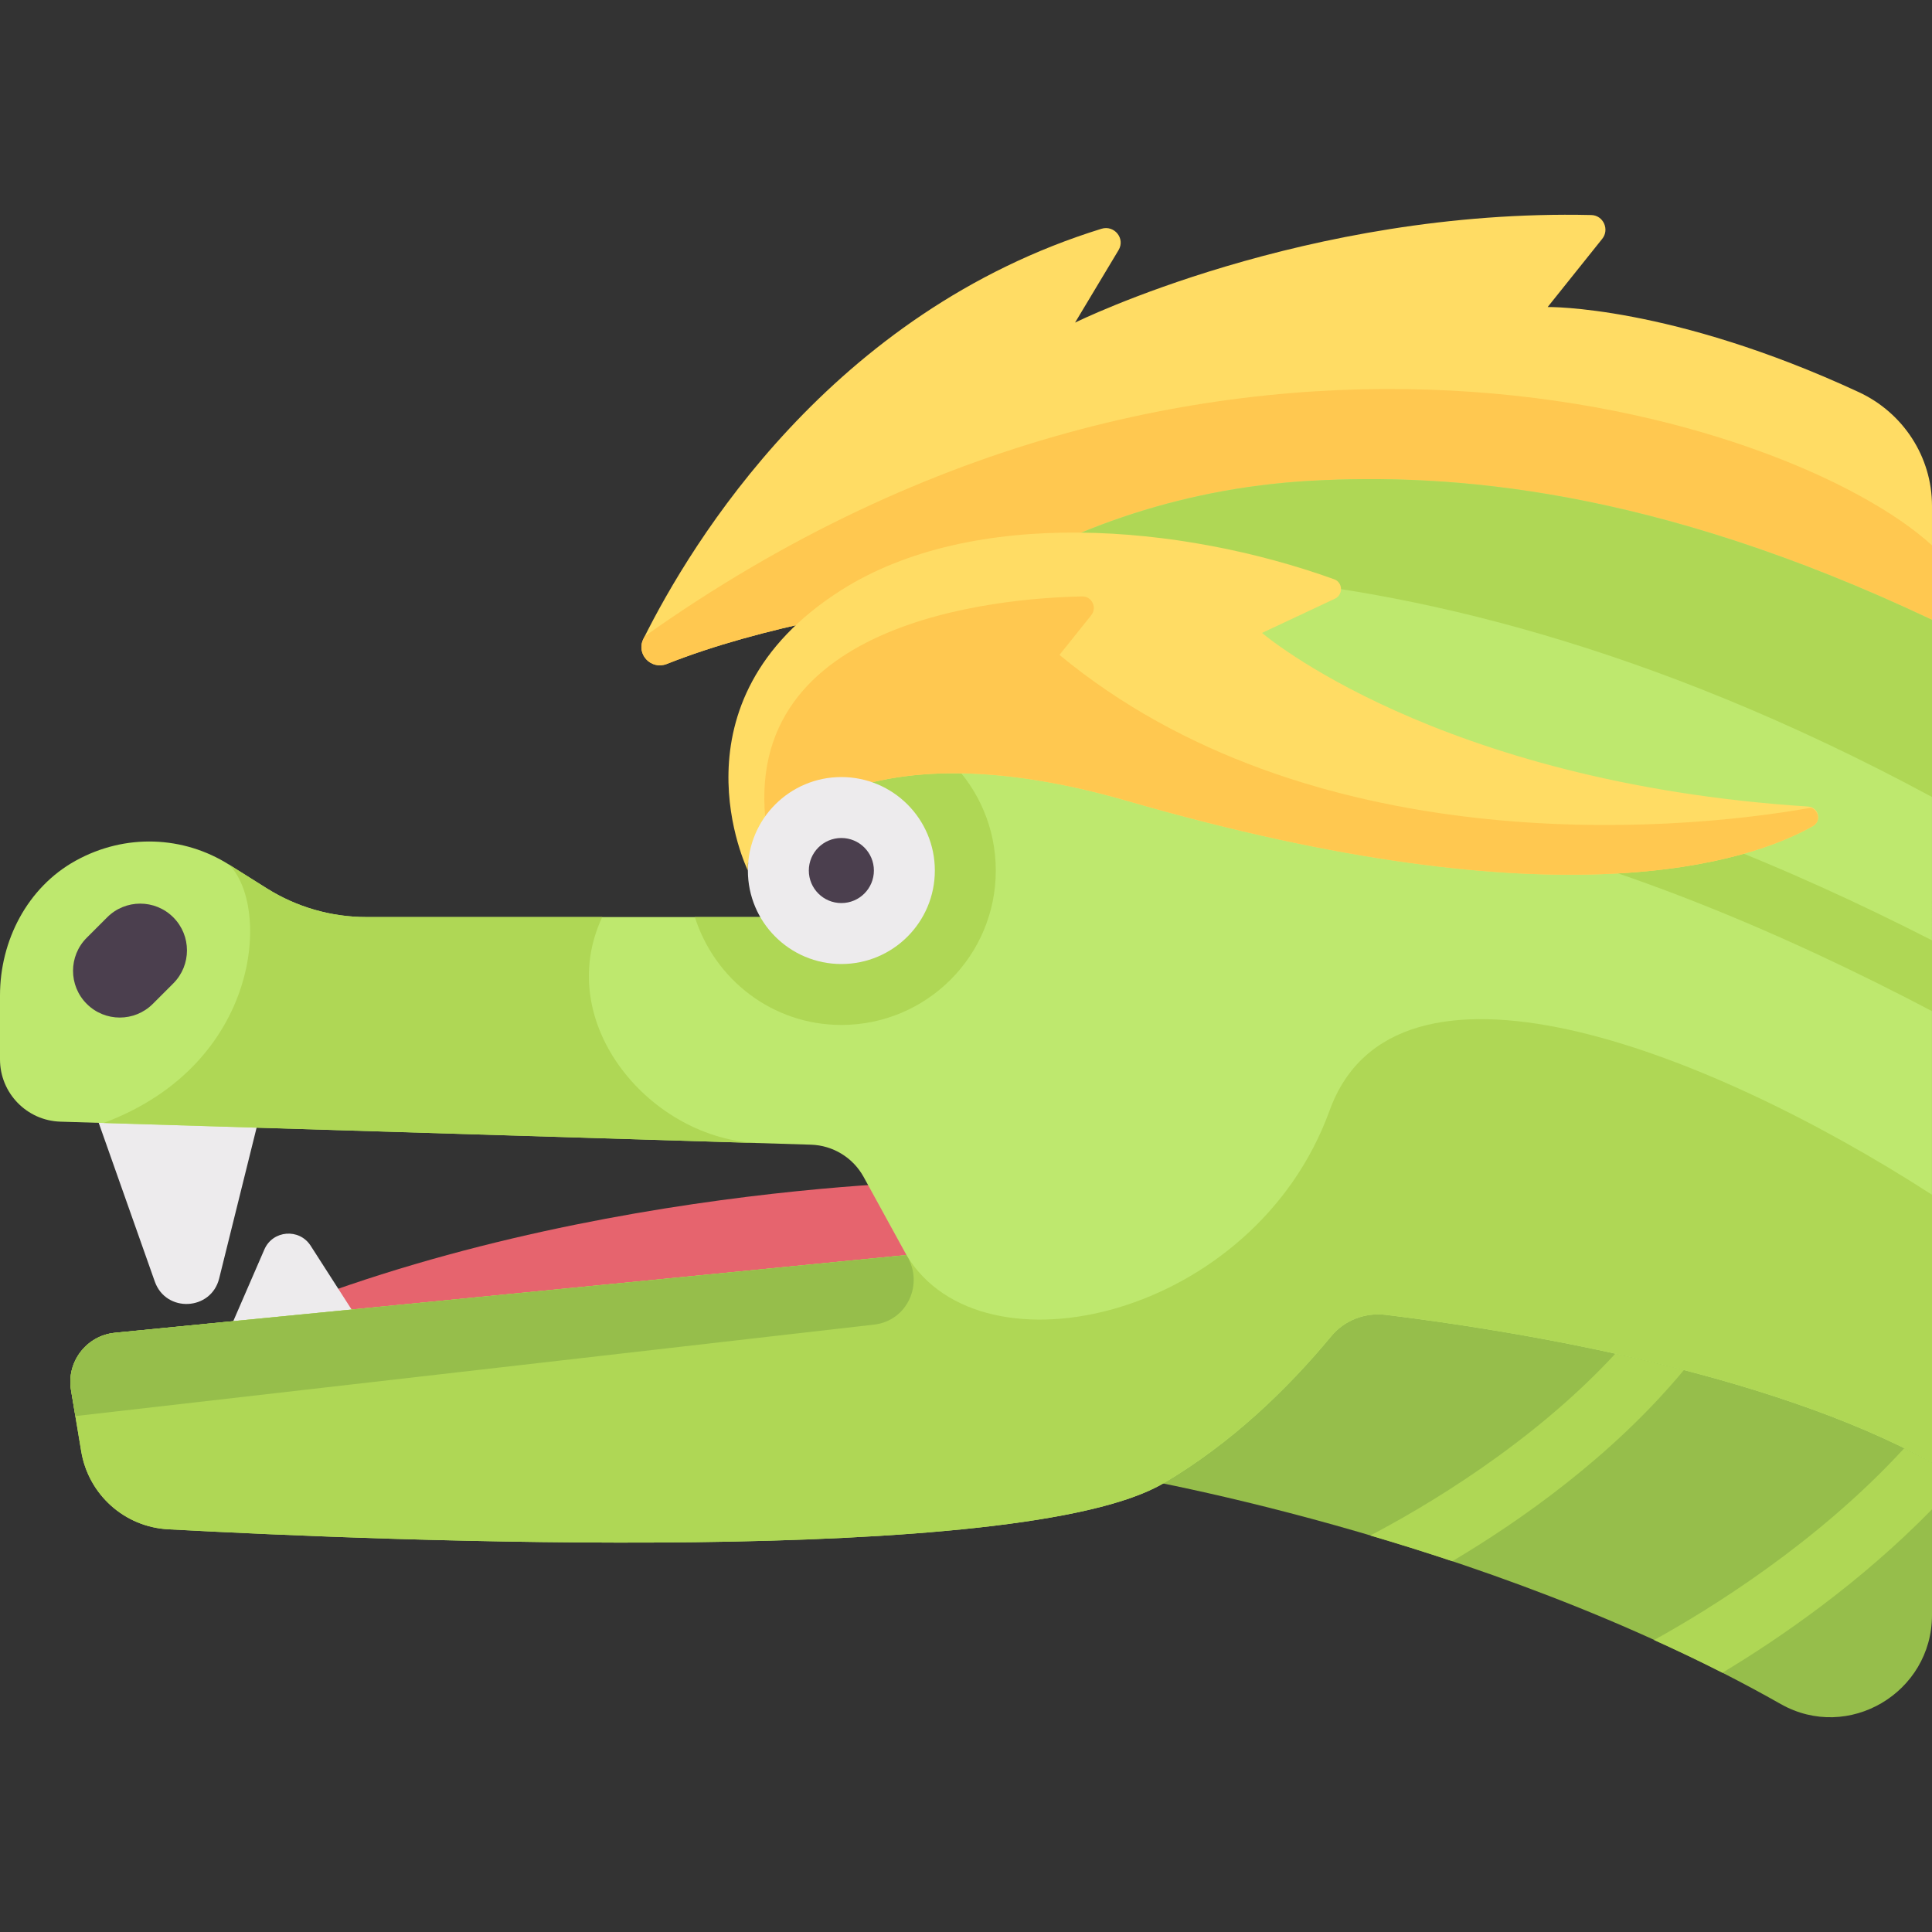 <?xml version="1.0" encoding="iso-8859-1"?>
<!-- Generator: Adobe Illustrator 19.0.0, SVG Export Plug-In . SVG Version: 6.00 Build 0)  -->
<svg version="1.1" id="Capa_1" xmlns="http://www.w3.org/2000/svg" xmlns:xlink="http://www.w3.org/1999/xlink" x="0px" y="0px"
	 viewBox="0 0 512.001 512.001" style="enable-background:new 0 0 512.001 512.001;" xml:space="preserve">
<rect x="0" y="0" width="512.001" height="512.001" fill="#333333" stroke="none"/>
<path style="fill:#E6646E;" d="M256,312.914c0,0-107.355,0-198.194,41.29H256V312.914z"/>
<g>
	<path style="fill:#EDEBED;" d="M70.06,331.122l-12.253,28.243l40.258-4.709l-15.739-24.525
		C79.312,325.437,72.28,326.005,70.06,331.122z"/>
	<path style="fill:#EDEBED;" d="M23.742,290.72l17.28,48.901c2.947,8.341,14.932,7.763,17.063-0.823l11.076-44.617L23.742,290.72z"
		/>
</g>
<path style="fill:#96BE4B;" d="M471.904,451.584c-79.787-45.241-176.679-60.907-176.679-60.907l59.871-69.505L512,345.946v82.058
	C512,448.59,489.812,461.738,471.904,451.584z"/>
<path style="fill:#FFDC64;" d="M410.151,81.364l14.461-18.077c1.984-2.48,0.278-6.226-2.897-6.3
	c-75.634-1.762-136.811,28.505-136.811,28.505l11.525-19.208c1.845-3.075-1.118-6.714-4.544-5.654
	c-71.62,22.157-108.549,82.909-121.379,108.694c-2.002,4.024,2.034,8.285,6.213,6.629c12.521-4.963,26.954-8.845,41.618-11.878
	c48.151-9.962,97.852-9.766,146.267-1.178L512,189.043v-55.011c0-12.959-7.649-24.664-19.406-30.116
	C442.791,80.82,410.151,81.364,410.151,81.364z"/>
<path style="fill:#FFC850;" d="M170.877,168.601c-0.114,0.228-0.262,0.501-0.372,0.723c-2.003,4.024,2.034,8.285,6.213,6.629
	c12.521-4.963,26.954-8.845,41.617-11.878c48.151-9.962,97.852-9.766,146.267-1.178L512,189.043v-44.52
	C474.839,110.591,322.581,61.043,170.877,168.601z"/>
<path style="fill:#BEE86E;" d="M224,185.946l-9.29,57.083H97.086c-9.327,0-18.464-2.633-26.361-7.595l-10.129-6.364
	c-11.894-7.474-27.313-8.328-40.618-0.936C7.258,235.201,0,249.253,0,263.804v16.94c0,8.925,7.09,16.235,16.01,16.509l198.898,6.101
	c5.847,0.179,11.163,3.438,13.975,8.567l11.341,20.68L30.454,353.2c-7.541,0.741-12.881,7.709-11.635,15.183l2.706,16.236
	c1.908,11.451,11.461,20.039,23.053,20.663c58.044,3.13,226.038,10.048,263.723-12.176c17.881-10.546,32.698-24.756,44.518-39.02
	c3.523-4.252,8.993-6.307,14.474-5.637c33.473,4.095,100.698,14.897,144.706,39.151V164.269
	c-74.312-35.201-128.094-38.854-164.44-36.865C286.968,130.72,242.749,161.912,224,185.946z"/>
<g>
	<path style="fill:#AFD755;" d="M512,249.198c-36.739-18.777-83.644-38.726-130.593-47.622c-4.516-0.831-8.802,2.097-9.649,6.573
		c-0.851,4.484,2.093,8.806,6.577,9.653c47.945,9.086,96.824,30.781,133.665,50.162V249.198z"/>
	<path style="fill:#AFD755;" d="M512,316.617c-61.247-39.489-142.452-69.768-159.656-22.284
		c-19.895,54.909-92.215,71.57-112.12,38.268L30.454,353.2c-7.541,0.741-12.881,7.709-11.635,15.183l2.706,16.236
		c1.908,11.451,11.461,20.039,23.053,20.663c58.044,3.13,226.038,10.048,263.723-12.176c17.881-10.546,32.698-24.756,44.518-39.02
		c3.523-4.252,8.993-6.307,14.474-5.637c33.473,4.095,100.698,14.897,144.706,39.151v-70.983H512z"/>
	<path style="fill:#AFD755;" d="M159.6,243.029H97.086c-9.327,0-18.464-2.633-26.361-7.595l-10.129-6.364
		c11.116,10.703,8.823,52.876-33.154,68.534l173.782,5.33C172.645,302.075,146.323,271.365,159.6,243.029z"/>
	<path style="fill:#AFD755;" d="M512,164.269c-74.312-35.201-128.093-38.854-164.439-36.865
		c-36.496,1.997-67.007,14.109-89.619,28.674c0,0,101.972-26.906,254.058,55.131V164.269z"/>
</g>
<path style="fill:#4B3F4E;" d="M31.742,269.664c-3.169,0-6.339-1.21-8.758-3.629c-4.839-4.839-4.839-12.677,0-17.516l5.419-5.419
	c4.839-4.839,12.677-4.839,17.516,0s4.839,12.677,0,17.516l-5.419,5.419C38.081,268.454,34.911,269.664,31.742,269.664z"/>
<g>
	<path style="fill:#AFD755;" d="M428.08,358.746c-22.313,24.158-51.039,40.913-64.952,48.181c6.981,2.063,14.212,4.296,21.746,6.811
		c17.813-10.574,42.342-27.706,61.373-50.659C440.14,361.496,434.065,360.064,428.08,358.746z"/>
	<path style="fill:#AFD755;" d="M512,387.6c-2.38-1.311-4.855-2.565-7.361-3.799c-23.059,25.137-51.646,42.732-66.299,50.829
		c6.062,2.752,12.115,5.606,18.116,8.663c15.278-9.183,36.509-23.807,55.545-43.304L512,387.6L512,387.6z"/>
</g>
<path style="fill:#96BE4B;" d="M18.819,368.383l1.149,6.895l211.697-24.248c8.761-1.004,13.228-10.751,8.646-18.285l-0.086-0.143
	L30.455,353.2C22.913,353.94,17.573,360.908,18.819,368.383z"/>
<path style="fill:#AFD755;" d="M223.371,189.812l-8.661,53.217h-30.569c5.257,16.534,20.551,28.594,38.827,28.594
	c22.603,0,40.926-18.324,40.926-40.926C263.894,208.232,245.783,190.034,223.371,189.812z"/>
<path style="fill:#FFDC64;" d="M198.194,230.697c0,0-21.953-44.707,24.774-74.323c34.859-22.094,89.802-17.566,130.617-2.855
	c2.317,0.835,2.404,4.1,0.175,5.147l-19.308,9.063c0,0,46.016,39.652,144.723,46.013c2.787,0.18,3.693,3.808,1.261,5.181
	c-16.599,9.369-66.581,26.607-181.596-6.655c-80.901-23.396-100.63,16.603-100.63,16.603"/>
<path style="fill:#FFC850;" d="M480.435,218.924c2.159-1.219,1.592-4.086-0.49-4.87c-38.061,6.826-133.6,13.711-199.171-40.495
	l8.418-10.522c1.617-2.022,0.169-5.03-2.419-4.977c-22.082,0.448-93.298,6.33-83.259,63.977
	c10.052-10.273,36.445-26.795,95.325-9.767C413.854,245.531,463.836,228.293,480.435,218.924z"/>
<circle style="fill:#EDEBED;" cx="222.97" cy="230.701" r="24.774"/>
<circle style="fill:#4B3F4E;" cx="222.97" cy="230.701" r="8.622"/>
<g>
</g>
<g>
</g>
<g>
</g>
<g>
</g>
<g>
</g>
<g>
</g>
<g>
</g>
<g>
</g>
<g>
</g>
<g>
</g>
<g>
</g>
<g>
</g>
<g>
</g>
<g>
</g>
<g>
</g>
</svg>
